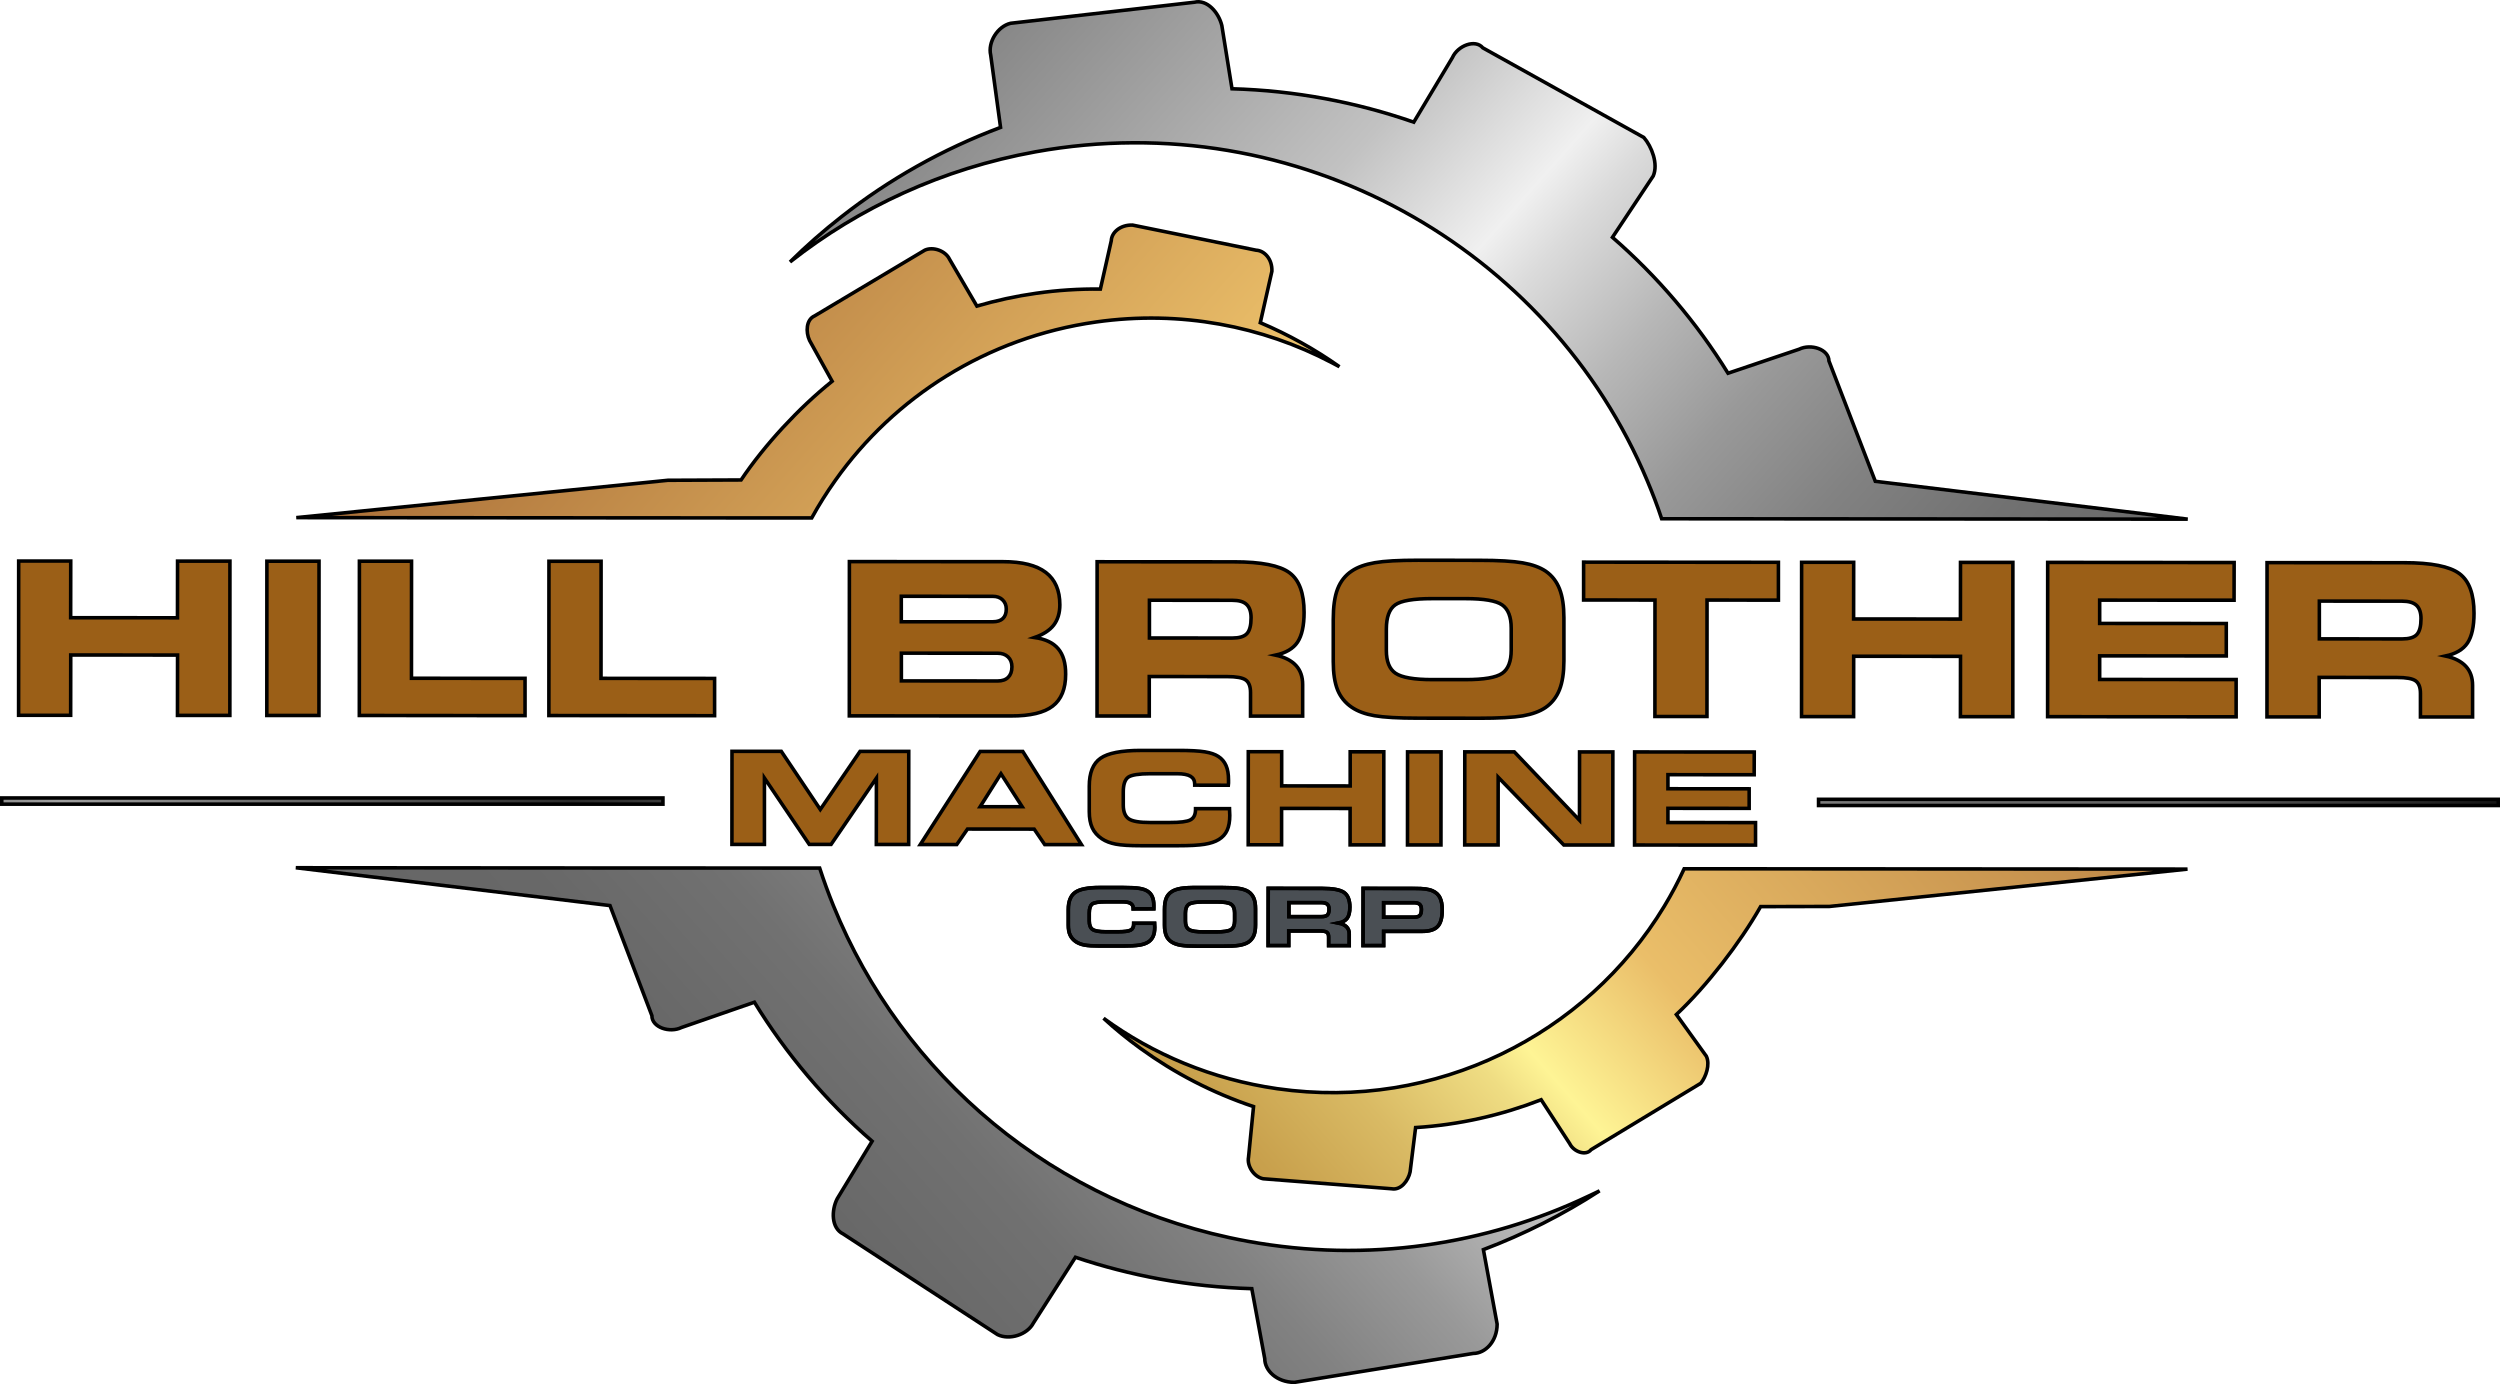 <?xml version="1.0" encoding="UTF-8"?>
<!-- Generator: Adobe Illustrator 27.5.0, SVG Export Plug-In . SVG Version: 6.00 Build 0)  -->
<svg xmlns="http://www.w3.org/2000/svg" xmlns:xlink="http://www.w3.org/1999/xlink" version="1.1" id="Layer_1" x="0px" y="0px" viewBox="0 0 3145.5 1741.6" style="enable-background:new 0 0 3145.5 1741.6;" xml:space="preserve">
<style type="text/css">
	.st0{fill:url(#SVGID_1_);stroke:#000000;stroke-width:4.5;stroke-miterlimit:10;}
	
		.st1{fill:url(#SVGID_00000022521237344340401000000015085573487132838327_);stroke:#000000;stroke-width:4.5;stroke-miterlimit:10;}
	
		.st2{fill:url(#SVGID_00000085948019374303626190000008360569357263802809_);stroke:#000000;stroke-width:4.5;stroke-miterlimit:10;}
	
		.st3{fill:url(#SVGID_00000018221201078873713960000001982120159165136828_);stroke:#000000;stroke-width:4.5;stroke-miterlimit:10;}
	.st4{fill:none;stroke:#000000;stroke-width:4.5;stroke-miterlimit:10;}
	
		.st5{fill:url(#SVGID_00000013190013500579837710000001425303338483840909_);stroke:#000000;stroke-width:4.5;stroke-miterlimit:10;}
	
		.st6{fill:url(#SVGID_00000181081606819127318930000013325172588497529728_);stroke:#000000;stroke-width:4.5;stroke-miterlimit:10;}
	.st7{fill:#9B5F17;stroke:#000000;stroke-width:4.5;stroke-miterlimit:10;}
	.st8{fill:#4A4F54;stroke:#000000;stroke-width:4.5;stroke-miterlimit:10;}
</style>
<g>
	
		<linearGradient id="SVGID_1_" gradientUnits="userSpaceOnUse" x1="-617.746" y1="3026.064" x2="2794.457" y2="1.24" gradientTransform="matrix(1 7.277248e-04 7.277248e-04 -1 -199.756 1916.171)">
		<stop offset="0" style="stop-color:#3C1F15"></stop>
		<stop offset="2.566624e-02" style="stop-color:#432519"></stop>
		<stop offset="6.890122e-02" style="stop-color:#553423"></stop>
		<stop offset="0.124" style="stop-color:#774F31"></stop>
		<stop offset="0.189" style="stop-color:#AF7841"></stop>
		<stop offset="0.233" style="stop-color:#E09E4B"></stop>
		<stop offset="0.393" style="stop-color:#935226"></stop>
		<stop offset="0.622" style="stop-color:#EABE69"></stop>
		<stop offset="0.661" style="stop-color:#FEF495"></stop>
		<stop offset="0.673" style="stop-color:#EFDD83"></stop>
		<stop offset="0.702" style="stop-color:#D9BA64"></stop>
		<stop offset="0.733" style="stop-color:#C8A04C"></stop>
		<stop offset="0.766" style="stop-color:#BD8D3C"></stop>
		<stop offset="0.801" style="stop-color:#B58133"></stop>
		<stop offset="0.84" style="stop-color:#B07A2E"></stop>
		<stop offset="0.891" style="stop-color:#AF782D"></stop>
		<stop offset="1" style="stop-color:#754D29"></stop>
	</linearGradient>
	<path class="st0" d="M1379.2,405.1c106-15,208.9,5.1,296.7,51.3c3.2,1.6,6.3,3.3,9.4,5c-31-21.9-64.4-40.5-99.6-55.4l14.6-64.7   c0.6-15.4-9.5-26.1-19.9-26.5l-155.4-31.6c-15.7-0.5-26.4,9.4-26.8,19.7l-13.7,60.8c-26.6-0.3-53.7,1.4-80.8,5.3   c-25.6,3.6-50.5,9.1-74.6,16.1l-34.4-58.9c-4.9-10.5-20.4-16.2-31-11.5l-138.8,82.8c-10.7,4.7-11.2,20.2-6.4,30.7l28.5,51.5   c-41.9,33.6-84.9,80-114.6,124.2l-92.1,0.4l-467.5,47l447.3,0.3l201.2,0.1c9-16.4,18.9-32.1,29.7-47.3   C1125,500,1241,424.7,1379.2,405.1z"></path>
	
		<linearGradient id="SVGID_00000100384991986510788640000002635352748520991144_" gradientUnits="userSpaceOnUse" x1="1842.682" y1="3049.834" x2="5359.038" y2="-67.318" gradientTransform="matrix(-1 -7.277248e-04 7.277248e-04 -1 5814.127 1920.548)">
		<stop offset="0" style="stop-color:#000000"></stop>
		<stop offset="2.808387e-02" style="stop-color:#0A0A0A"></stop>
		<stop offset="7.537761e-02" style="stop-color:#242424"></stop>
		<stop offset="0.136" style="stop-color:#4F4F4F"></stop>
		<stop offset="0.207" style="stop-color:#898989"></stop>
		<stop offset="0.233" style="stop-color:#A0A0A0"></stop>
		<stop offset="0.393" style="stop-color:#282828"></stop>
		<stop offset="0.622" style="stop-color:#C2C2C2"></stop>
		<stop offset="0.661" style="stop-color:#F0F0F0"></stop>
		<stop offset="0.675" style="stop-color:#DBDBDB"></stop>
		<stop offset="0.705" style="stop-color:#B7B7B7"></stop>
		<stop offset="0.735" style="stop-color:#999999"></stop>
		<stop offset="0.768" style="stop-color:#828282"></stop>
		<stop offset="0.802" style="stop-color:#717171"></stop>
		<stop offset="0.841" style="stop-color:#686868"></stop>
		<stop offset="0.891" style="stop-color:#656565"></stop>
		<stop offset="1" style="stop-color:#0C0C0C"></stop>
	</linearGradient>
	
		<path style="fill:url(#SVGID_00000100384991986510788640000002635352748520991144_);stroke:#000000;stroke-width:4.5;stroke-miterlimit:10;" d="   M1031.3,1092.2c5.2,16,11,31.8,17.3,47.4c86.1,212.3,277,377.7,521.4,422.2c151.3,27.6,300.1,4.4,428.8-56.9   c4.6-2.2,9.3-4.3,13.8-6.6c-45.8,29.7-94.8,54.5-146.2,74l17.3,93.7c-0.1,22.1-15.1,36.9-30.1,36.9l-225,36.4   c-22.5-0.2-37.3-15-37.3-29.8l-16.3-88.1c-38.2-1.1-76.9-5-115.7-12.1c-36.5-6.7-71.9-15.9-106.2-27.4l-52.8,82.6   c-7.6,14.8-30.2,22.1-45.2,14.7l-194.3-126.7c-15-7.3-14.9-29.6-7.4-44.3l43.9-72.3c-58.2-50.6-108.1-109.7-148.1-174.9l-91.7,31.8   c-14.9,7.3-37.4-0.1-37.3-14.9l-52.7-138.5l-395.3-47.6l377.3,0.3L1031.3,1092.2z"></path>
	
		<linearGradient id="SVGID_00000017487223339120559320000004250257368944099236_" gradientUnits="userSpaceOnUse" x1="-517.503" y1="3721.762" x2="3255.497" y2="377.101" gradientTransform="matrix(1 7.277248e-04 7.277248e-04 -1 -199.756 1916.171)">
		<stop offset="0" style="stop-color:#000000"></stop>
		<stop offset="2.808387e-02" style="stop-color:#0A0A0A"></stop>
		<stop offset="7.537761e-02" style="stop-color:#242424"></stop>
		<stop offset="0.136" style="stop-color:#4F4F4F"></stop>
		<stop offset="0.207" style="stop-color:#898989"></stop>
		<stop offset="0.233" style="stop-color:#A0A0A0"></stop>
		<stop offset="0.393" style="stop-color:#282828"></stop>
		<stop offset="0.622" style="stop-color:#C2C2C2"></stop>
		<stop offset="0.661" style="stop-color:#F0F0F0"></stop>
		<stop offset="0.675" style="stop-color:#DBDBDB"></stop>
		<stop offset="0.705" style="stop-color:#B7B7B7"></stop>
		<stop offset="0.735" style="stop-color:#999999"></stop>
		<stop offset="0.768" style="stop-color:#828282"></stop>
		<stop offset="0.802" style="stop-color:#717171"></stop>
		<stop offset="0.841" style="stop-color:#686868"></stop>
		<stop offset="0.891" style="stop-color:#656565"></stop>
		<stop offset="1" style="stop-color:#0C0C0C"></stop>
	</linearGradient>
	
		<path style="fill:url(#SVGID_00000017487223339120559320000004250257368944099236_);stroke:#000000;stroke-width:4.5;stroke-miterlimit:10;" d="   M2359.5,605.6l-58.3-151.4c-0.2-14.8-22.6-22.1-37.6-14.8l-89.4,30.2c-39.8-64.4-89-121.9-145.4-171l51.3-77.2   c6.6-15.2-2-37.1-11.8-48.4L1865.7,60.2c-9.5-11.4-31.6-2.8-38.3,12.3l-48.6,81.2c-72.5-25.2-149.5-39.8-228.7-42l-12.8-79.6   c-3.9-16.1-18.3-33.2-34.5-29.3l-231.3,26.5c-16.3,3.9-28.8,23.8-25,40l12.4,91c-73.3,27.5-140.5,65.6-200,112.3   c-22.8,17.8-44.4,36.8-64.9,57c87-68.5,191.8-117.4,308.9-138.6c329.4-59.5,646.8,120.3,769.9,414.3c6.5,15.5,12.6,31.2,17.9,47.4   l287.1,0.2l374.8,0.3L2359.5,605.6z"></path>
	
		<linearGradient id="SVGID_00000091716764762579582040000008521504615706538939_" gradientUnits="userSpaceOnUse" x1="1513.284" y1="2708.201" x2="5113.499" y2="-483.289" gradientTransform="matrix(-1 -7.277248e-04 7.277248e-04 -1 5814.127 1920.548)">
		<stop offset="0" style="stop-color:#3C1F15"></stop>
		<stop offset="2.566624e-02" style="stop-color:#432519"></stop>
		<stop offset="6.890122e-02" style="stop-color:#553423"></stop>
		<stop offset="0.124" style="stop-color:#774F31"></stop>
		<stop offset="0.189" style="stop-color:#AF7841"></stop>
		<stop offset="0.233" style="stop-color:#E09E4B"></stop>
		<stop offset="0.393" style="stop-color:#935226"></stop>
		<stop offset="0.622" style="stop-color:#EABE69"></stop>
		<stop offset="0.661" style="stop-color:#FEF495"></stop>
		<stop offset="0.673" style="stop-color:#EFDD83"></stop>
		<stop offset="0.702" style="stop-color:#D9BA64"></stop>
		<stop offset="0.733" style="stop-color:#C8A04C"></stop>
		<stop offset="0.766" style="stop-color:#BD8D3C"></stop>
		<stop offset="0.801" style="stop-color:#B58133"></stop>
		<stop offset="0.84" style="stop-color:#B07A2E"></stop>
		<stop offset="0.891" style="stop-color:#AF782D"></stop>
		<stop offset="1" style="stop-color:#754D29"></stop>
	</linearGradient>
	
		<path style="fill:url(#SVGID_00000091716764762579582040000008521504615706538939_);stroke:#000000;stroke-width:4.5;stroke-miterlimit:10;" d="   M2093.9,1140.4c9.2-15.2,17.6-31,25.1-47.3l199.1,0.1l434.2,0.3l-450.5,47l-86.6,0.2c-26,45.8-68.1,100.2-106,135.8l37.7,52.4   c5,10.5-0.5,25.9-6.9,34l-138.1,83.6c-6.4,8.2-21.9,2.8-26.9-7.6l-35.9-55.2c-49.8,19.4-102.9,31.5-158,35l-6.9,55.7   c-2.3,11.3-11.9,23.5-23.3,21.3l-161.6-12.6c-11.4-2.3-20.6-15.8-18.4-27.2l6.3-63.6c-51.7-17.3-99.4-42.1-142.1-73.1   c-16.3-11.8-31.9-24.5-46.6-38c62.3,45.4,136.5,76.8,218.5,88.6C1807,1398.3,1996.2,1301.9,2093.9,1140.4z"></path>
	<g>
		<line class="st4" x1="2.2" y1="1007.6" x2="834.2" y2="1008.2"></line>
		
			<linearGradient id="SVGID_00000085933748230059264740000004608313785997199755_" gradientUnits="userSpaceOnUse" x1="-211.805" y1="1526.207" x2="2393.132" y2="-413.904" gradientTransform="matrix(1 7.277248e-04 7.277248e-04 -1 -199.756 1916.171)">
			<stop offset="0" style="stop-color:#000000"></stop>
			<stop offset="2.808387e-02" style="stop-color:#0A0A0A"></stop>
			<stop offset="7.537761e-02" style="stop-color:#242424"></stop>
			<stop offset="0.136" style="stop-color:#4F4F4F"></stop>
			<stop offset="0.207" style="stop-color:#898989"></stop>
			<stop offset="0.233" style="stop-color:#A0A0A0"></stop>
			<stop offset="0.393" style="stop-color:#282828"></stop>
			<stop offset="0.622" style="stop-color:#C2C2C2"></stop>
			<stop offset="0.661" style="stop-color:#F0F0F0"></stop>
			<stop offset="0.675" style="stop-color:#DBDBDB"></stop>
			<stop offset="0.705" style="stop-color:#B7B7B7"></stop>
			<stop offset="0.735" style="stop-color:#999999"></stop>
			<stop offset="0.768" style="stop-color:#828282"></stop>
			<stop offset="0.802" style="stop-color:#717171"></stop>
			<stop offset="0.841" style="stop-color:#686868"></stop>
			<stop offset="0.891" style="stop-color:#656565"></stop>
			<stop offset="1" style="stop-color:#0C0C0C"></stop>
		</linearGradient>
		
			<rect x="2.2" y="1004" style="fill:url(#SVGID_00000085933748230059264740000004608313785997199755_);stroke:#000000;stroke-width:4.5;stroke-miterlimit:10;" width="831.9" height="7.8"></rect>
	</g>
	<g>
		<line class="st4" x1="2288.1" y1="1009.3" x2="3143.2" y2="1009.9"></line>
		
			<linearGradient id="SVGID_00000123437143031125774170000002247530353552440974_" gradientUnits="userSpaceOnUse" x1="608.87" y1="2626.056" x2="3213.856" y2="685.907" gradientTransform="matrix(1 7.277248e-04 7.277248e-04 -1 -199.756 1916.171)">
			<stop offset="0" style="stop-color:#000000"></stop>
			<stop offset="2.808387e-02" style="stop-color:#0A0A0A"></stop>
			<stop offset="7.537761e-02" style="stop-color:#242424"></stop>
			<stop offset="0.136" style="stop-color:#4F4F4F"></stop>
			<stop offset="0.207" style="stop-color:#898989"></stop>
			<stop offset="0.233" style="stop-color:#A0A0A0"></stop>
			<stop offset="0.393" style="stop-color:#282828"></stop>
			<stop offset="0.622" style="stop-color:#C2C2C2"></stop>
			<stop offset="0.661" style="stop-color:#F0F0F0"></stop>
			<stop offset="0.675" style="stop-color:#DBDBDB"></stop>
			<stop offset="0.705" style="stop-color:#B7B7B7"></stop>
			<stop offset="0.735" style="stop-color:#999999"></stop>
			<stop offset="0.768" style="stop-color:#828282"></stop>
			<stop offset="0.802" style="stop-color:#717171"></stop>
			<stop offset="0.841" style="stop-color:#686868"></stop>
			<stop offset="0.891" style="stop-color:#656565"></stop>
			<stop offset="1" style="stop-color:#0C0C0C"></stop>
		</linearGradient>
		
			<rect x="2288.1" y="1005.7" style="fill:url(#SVGID_00000123437143031125774170000002247530353552440974_);stroke:#000000;stroke-width:4.5;stroke-miterlimit:10;" width="855.2" height="7.8"></rect>
	</g>
	<g>
		<path class="st7" d="M88.9,900H23.4l0.1-194.1H89l-0.1,71.3l134.4,0.1l0.1-71.3h65.9l-0.1,194.1h-65.9l0.1-75.9L89,824.1L88.9,900    z"></path>
		<path class="st7" d="M401.3,900.2h-65.6l0.1-194.1h65.6L401.3,900.2z"></path>
		<path class="st7" d="M517.7,853.4l142.9,0.1v46.9l-208.5-0.2l0.1-194.1h65.6L517.7,853.4z"></path>
		<path class="st7" d="M756.2,853.5l142.9,0.1v46.9l-208.5-0.2l0.1-194.1h65.6L756.2,853.5z"></path>
		<path class="st7" d="M1272,900.8l-203.4-0.1l0.1-194.1l193.3,0.1c24,0,42,4.5,53.8,13.5s17.7,22.6,17.7,40.8    c0,10.3-2.6,18.8-7.7,25.5c-5.1,6.6-13.2,11.8-24,15.6c13.6,2,23.4,6.7,29.7,14.2c6.2,7.4,9.4,18.1,9.3,32.1    c0,18.3-5.5,31.7-16.3,40C1313.8,896.7,1296.2,900.9,1272,900.8z M1249.3,782.3c5.5,0,9.7-1.4,12.5-4.1c2.9-2.7,4.3-6.7,4.3-11.9    c0-4.8-1.6-8.6-4.7-11.6s-7.2-4.4-12.2-4.4l-115.2-0.1v32.1H1249.3z M1255.2,856.8c5.8,0,10.2-1.5,13.3-4.6    c3.1-3.1,4.7-7.5,4.7-13.2c0-5.2-1.6-9.4-4.9-12.5s-7.6-4.6-13.1-4.6l-121.1-0.1v34.9L1255.2,856.8z"></path>
		<path class="st7" d="M1552.9,706.9c34,0,57.2,4.6,69.5,13.7c12.3,9.1,18.4,25.8,18.4,49.9c0,16.8-2.8,29.2-8.2,37.4    c-5.5,8.2-14.7,13.6-27.6,16.4c11.3,2.4,19.8,6.8,25.5,12.9c5.7,6.2,8.5,14.2,8.5,24V901h-65.6v-29.6c0-7.6-2-12.9-6-15.8    c-4-2.9-11.8-4.3-23.6-4.3l-97.8-0.1v49.7h-65.7l0.1-194.1L1552.9,706.9z M1550.4,755.3l-104.2-0.1v47.5l104.2,0.1    c8.7,0,14.9-1.8,18.4-5.5s5.3-10.4,5.3-20c0-7.6-1.9-13.2-5.6-16.7C1564.8,757,1558.8,755.3,1550.4,755.3z"></path>
		<path class="st7" d="M1784.4,903.6c-25.1,0-43.4-1.1-55.1-3.1c-11.6-2-21.1-5.6-28.4-10.5c-8.3-5.6-14.2-12.9-17.9-21.8    c-3.6-9-5.5-20.9-5.5-35.8v-52.9c0-16.3,1.8-29.1,5.5-38.6s9.6-17,17.9-22.5c7.2-4.9,16.8-8.3,28.8-10.4c12-2.1,30.1-3.1,54.4-3.1    l77.1,0.1c24.4,0,42.7,1.1,54.7,3.2c12.1,2.1,21.6,5.6,28.8,10.4c8,5.5,13.8,13,17.5,22.4c3.7,9.5,5.5,21.6,5.5,36.4v54.1    c0,14.9-1.9,27.1-5.6,36.4c-3.7,9.3-9.6,16.8-17.5,22.3c-7.2,4.9-16.7,8.4-28.6,10.5c-11.8,2-30.1,3-54.9,3L1784.4,903.6z     M1802.2,855.1h41.7c23.2,0,38.5-2.6,46.1-7.9c7.6-5.3,11.4-15,11.4-29.3v-27.5c0-14.3-3.8-24-11.4-29.3c-7.6-5.3-23-7.9-46.1-7.9    h-42c-23.6,0-39.1,2.6-46.5,7.9c-7.4,5.3-11,15.4-11.1,30.2v27c0,14,3.9,23.6,11.6,28.8C1763.8,852.4,1779.2,855.1,1802.2,855.1z"></path>
		<path class="st7" d="M2147.7,901.5h-65.5l0.1-146.5l-89.8-0.1v-47.6l245.1,0.2v47.6l-89.8-0.1L2147.7,901.5z"></path>
		<path class="st7" d="M2332.2,901.6h-65.5l0.1-194.1h65.5l-0.1,71.3l134.4,0.1l0.1-71.3h65.9l-0.1,194.1h-65.9l0.1-75.9l-134.4-0.1    L2332.2,901.6z"></path>
		<path class="st7" d="M2810.9,755.2l-169.1-0.1v29.3l159.3,0.1v40.8l-159.3-0.1v29.7l171.7,0.1v46.9l-237.2-0.2l0.1-194.1    l234.6,0.2L2810.9,755.2z"></path>
		<path class="st7" d="M3024.9,708c34,0,57.2,4.6,69.5,13.7c12.3,9.1,18.4,25.8,18.4,49.9c0,16.8-2.8,29.2-8.2,37.4    c-5.5,8.2-14.7,13.6-27.6,16.4c11.3,2.4,19.8,6.8,25.5,12.9c5.7,6.2,8.5,14.2,8.5,24v39.8h-65.6v-29.6c0-7.6-2-12.9-6-15.8    c-4-2.9-11.8-4.3-23.6-4.3l-97.8-0.1V902h-65.7l0.1-194.1L3024.9,708z M3022.4,756.4l-104.2-0.1v47.5l104.2,0.1    c8.7,0,14.9-1.8,18.4-5.5s5.3-10.4,5.3-20c0-7.6-1.9-13.2-5.6-16.7C3036.6,758.1,3030.6,756.4,3022.4,756.4z"></path>
	</g>
	<g>
		<path class="st7" d="M961.8,1062.4h-40.9l0.1-117.1H983l49.1,73.2l50-73.1h61.3l-0.1,117.1h-40.7l0.1-83.5l-57,83.4h-27.5    l-56.4-83.5L961.8,1062.4z"></path>
		<path class="st7" d="M1203.8,1062.6h-45.9l75.3-117.1h53.7l73.8,117.2h-46.2l-13.3-19.5l-83.9-0.1L1203.8,1062.6z M1233.2,1015    h52.9l-26.7-41.5L1233.2,1015z"></path>
		<path class="st7" d="M1503.2,987.9v-1.2c0-4.6-1.8-7.9-5.3-10s-9.2-3.2-16.9-3.2h-33.7c-14.4,0-23.7,1.5-27.8,4.4    c-4.1,3-6.2,9.2-6.2,18.6v16.3c0,8.4,2.3,14.2,6.8,17.4c4.6,3.2,13.6,4.7,27.1,4.7h24.4c13.4,0,22.2-1.1,26.3-3.4    c4.2-2.3,6.2-6.5,6.3-12.7v-1.3h42.7c0,0.2,0,0.4,0.1,0.9c0.2,3.4,0.3,6,0.3,7.6c0,7.5-1.1,13.7-3.3,18.6    c-2.2,4.9-5.7,8.8-10.5,11.7c-4.5,2.8-10.5,4.8-18,6s-18.5,1.8-33,1.8h-47c-14.4,0-25-0.7-31.7-2c-6.8-1.3-12.6-3.5-17.4-6.7    c-5.5-3.7-9.6-8.3-12.1-13.7c-2.5-5.4-3.8-12.3-3.8-20.6v-31.9c0-16.8,4.7-28.5,14.1-35.1s26.4-9.9,51-9.9h47    c15.1,0,26.2,0.6,33.4,1.8c7.2,1.2,12.8,3.1,16.9,5.8c4.4,2.8,7.6,6.7,9.7,11.5s3.1,10.8,3.1,18.1c0,1.7,0,3.1,0,4    s-0.1,1.8-0.2,2.6L1503.2,987.9z"></path>
		<path class="st7" d="M1612.5,1062.9h-42l0.1-117.1h42v43l86.2,0.1v-43h42.3L1741,1063h-42.3v-45.8l-86.2-0.1V1062.9z"></path>
		<path class="st7" d="M1813,1063.1h-42.1L1771,946h42.1L1813,1063.1z"></path>
		<path class="st7" d="M2029.2,1063.2h-61.6l-82.6-85.3l-0.1,85.2h-42L1843,946h62.3l82,86l0.1-85.9h41.9L2029.2,1063.2z"></path>
		<path class="st7" d="M2207.1,974.8l-108.5-0.1v17.7l102.2,0.1v24.6l-102.2-0.1v17.9l110.2,0.1v28.3l-152.2-0.1l0.1-117.1    l150.5,0.1L2207.1,974.8z"></path>
	</g>
	<g>
		<path class="st8" d="M1425.8,1143.6v-0.7c0-2.8-1.1-4.9-3.3-6.2c-2.2-1.3-5.6-2-10.4-2h-20.7c-8.9,0-14.6,0.9-17.1,2.7    c-2.5,1.8-3.8,5.6-3.8,11.4v10c0,5.2,1.4,8.8,4.2,10.7c2.8,1.9,8.4,2.9,16.7,2.9h15c8.2,0,13.6-0.7,16.2-2.1s3.8-4,3.8-7.8v-0.8    h26.2c0,0.1,0,0.3,0.1,0.5c0.1,2.1,0.2,3.7,0.2,4.7c0,4.6-0.7,8.4-2.1,11.4s-3.5,5.4-6.4,7.2c-2.8,1.7-6.5,3-11.1,3.7    s-11.4,1.1-20.3,1.1h-28.9c-8.8,0-15.3-0.4-19.5-1.2c-4.2-0.8-7.7-2.2-10.7-4.1c-3.4-2.3-5.9-5.1-7.4-8.4    c-1.6-3.3-2.3-7.5-2.3-12.6v-19.6c0-10.3,2.9-17.5,8.7-21.6c5.8-4.1,16.2-6.1,31.3-6.1h28.9c9.3,0,16.1,0.4,20.5,1.1    s7.9,1.9,10.4,3.6c2.7,1.7,4.7,4.1,5.9,7c1.3,2.9,1.9,6.6,1.9,11.1c0,1.1,0,1.9,0,2.4c0,0.6-0.1,1.1-0.1,1.6L1425.8,1143.6z"></path>
		<path class="st8" d="M1507.3,1190.5c-9.9,0-17.1-0.4-21.7-1.2c-4.6-0.8-8.3-2.1-11.2-3.9c-3.3-2.1-5.6-4.8-7-8.1    c-1.4-3.3-2.2-7.8-2.2-13.3v-19.6c0-6,0.7-10.8,2.2-14.3c1.4-3.5,3.8-6.3,7.1-8.4c2.8-1.8,6.6-3.1,11.3-3.9    c4.7-0.8,11.9-1.2,21.5-1.1h30.4c9.6,0,16.8,0.4,21.6,1.2c4.8,0.8,8.5,2.1,11.3,3.9c3.1,2,5.4,4.8,6.9,8.3s2.2,8,2.2,13.5v20.1    c0,5.5-0.7,10-2.2,13.5s-3.8,6.2-6.9,8.3c-2.8,1.8-6.6,3.1-11.3,3.9c-4.7,0.8-11.9,1.1-21.7,1.1H1507.3z M1514.3,1172.5h16.4    c9.1,0,15.2-1,18.2-2.9s4.5-5.6,4.5-10.8v-10.2c0-5.3-1.5-8.9-4.5-10.9s-9.1-2.9-18.2-2.9h-16.5c-9.3,0-15.4,1-18.3,2.9    c-2.9,2-4.4,5.7-4.4,11.2v10c0,5.2,1.5,8.8,4.6,10.7C1499.2,1171.6,1505.2,1172.5,1514.3,1172.5z"></path>
		<path class="st8" d="M1663.7,1117.8c13.4,0,22.5,1.7,27.4,5.1c4.8,3.4,7.3,9.6,7.3,18.5c0,6.2-1.1,10.8-3.3,13.9    c-2.2,3-5.8,5.1-10.9,6.1c4.5,0.9,7.8,2.5,10.1,4.8c2.2,2.3,3.4,5.3,3.3,8.9v14.7h-25.9v-11c0-2.8-0.8-4.8-2.4-5.9    s-4.7-1.6-9.3-1.6h-38.5v18.4h-25.9l0.1-72L1663.7,1117.8z M1662.8,1135.7h-41.1v17.6h41.1c3.4,0,5.9-0.7,7.3-2    c1.4-1.4,2.1-3.8,2.1-7.4c0-2.8-0.7-4.9-2.2-6.2C1668.3,1136.4,1665.9,1135.7,1662.8,1135.7z"></path>
		<path class="st8" d="M1779.9,1117.9c5.8,0,10.4,0.2,13.8,0.7s6.3,1.2,8.7,2.3c4.3,1.9,7.4,4.7,9.3,8.5s2.9,8.9,2.9,15.5    c0,9.9-1.9,16.8-5.8,20.9s-10.4,6.1-19.6,6.1h-48.3v17.9H1715l0.1-72L1779.9,1117.9z M1779,1135.8h-38.1v18.2h38.1    c3.4,0,5.9-0.7,7.3-2.1s2.1-4,2.1-7.7c0-2.9-0.7-5.1-2.2-6.4C1784.7,1136.5,1782.3,1135.8,1779,1135.8z"></path>
	</g>
	<g>
		<path class="st4" d="M1425.8,1143.5v-0.7c0-2.8-1.1-4.9-3.3-6.2c-2.2-1.3-5.6-2-10.4-2h-20.7c-8.9,0-14.6,0.9-17.1,2.7    c-2.5,1.8-3.8,5.6-3.8,11.4v10c0,5.2,1.4,8.8,4.2,10.7c2.8,1.9,8.4,2.9,16.7,2.9h15c8.2,0,13.6-0.7,16.2-2.1s3.8-4,3.8-7.8v-0.8    h26.2c0,0.1,0,0.3,0.1,0.5c0.1,2.1,0.2,3.7,0.2,4.7c0,4.6-0.7,8.4-2.1,11.4s-3.5,5.4-6.4,7.2c-2.8,1.7-6.5,3-11.1,3.7    s-11.4,1.1-20.3,1.1H1384c-8.8,0-15.3-0.4-19.5-1.2c-4.2-0.8-7.7-2.2-10.7-4.1c-3.4-2.3-5.9-5.1-7.4-8.4    c-1.6-3.3-2.3-7.5-2.3-12.6v-19.6c0-10.3,2.9-17.5,8.7-21.6c5.8-4.1,16.2-6.1,31.3-6.1h28.9c9.3,0,16.1,0.4,20.5,1.1    s7.9,1.9,10.4,3.6c2.7,1.7,4.7,4.1,5.9,7c1.3,3,1.9,6.6,1.9,11.1c0,1.1,0,1.9,0,2.4c0,0.6-0.1,1.1-0.1,1.6L1425.8,1143.5z"></path>
		<path class="st4" d="M1507.3,1190.5c-9.9,0-17.1-0.4-21.7-1.2c-4.6-0.8-8.3-2.1-11.2-3.9c-3.3-2.1-5.6-4.8-7-8.1    c-1.4-3.3-2.2-7.8-2.2-13.3v-19.6c0-6,0.7-10.8,2.2-14.3c1.4-3.5,3.8-6.3,7.1-8.4c2.8-1.8,6.6-3.1,11.3-3.9    c4.7-0.8,11.9-1.2,21.5-1.1h30.4c9.6,0,16.8,0.4,21.6,1.2c4.8,0.8,8.5,2.1,11.3,3.9c3.1,2,5.4,4.8,6.9,8.3s2.2,8,2.2,13.5v20.1    c0,5.5-0.7,10-2.2,13.5s-3.8,6.2-6.9,8.3c-2.8,1.8-6.6,3.1-11.3,3.9c-4.7,0.8-11.9,1.1-21.7,1.1H1507.3z M1514.3,1172.5h16.4    c9.1,0,15.2-1,18.2-2.9s4.5-5.6,4.5-10.8v-10.2c0-5.3-1.5-8.9-4.5-10.9s-9.1-2.9-18.2-2.9h-16.5c-9.3,0-15.4,1-18.3,2.9    c-2.9,2-4.4,5.7-4.4,11.2v10c0,5.2,1.5,8.8,4.6,10.7C1499.2,1171.5,1505.2,1172.5,1514.3,1172.5z"></path>
		<path class="st4" d="M1663.7,1117.8c13.4,0,22.5,1.7,27.4,5.1c4.8,3.4,7.3,9.6,7.3,18.5c0,6.2-1.1,10.8-3.3,13.9    c-2.2,3-5.8,5.1-10.9,6.1c4.5,0.9,7.8,2.5,10.1,4.8c2.2,2.3,3.4,5.3,3.3,8.9v14.7h-25.9v-11c0-2.8-0.8-4.8-2.4-5.9    s-4.7-1.6-9.3-1.6h-38.5v18.4h-25.9l0.1-72L1663.7,1117.8z M1662.8,1135.7h-41.1v17.6h41.1c3.4,0,5.9-0.7,7.3-2    c1.4-1.4,2.1-3.8,2.1-7.4c0-2.8-0.7-4.9-2.2-6.2C1668.3,1136.3,1665.9,1135.7,1662.8,1135.7z"></path>
		<path class="st4" d="M1779.9,1117.8c5.8,0,10.4,0.2,13.8,0.7s6.3,1.2,8.7,2.3c4.3,1.9,7.4,4.7,9.3,8.5s2.9,8.9,2.9,15.5    c0,9.9-1.9,16.8-5.8,20.9s-10.4,6.1-19.6,6.1h-48.3v17.9H1715l0.1-72L1779.9,1117.8z M1779,1135.8h-38.1v18.2h38.1    c3.4,0,5.9-0.7,7.3-2.1s2.1-4,2.1-7.7c0-2.9-0.7-5.1-2.2-6.4C1784.7,1136.4,1782.2,1135.8,1779,1135.8z"></path>
	</g>
</g>
</svg>
